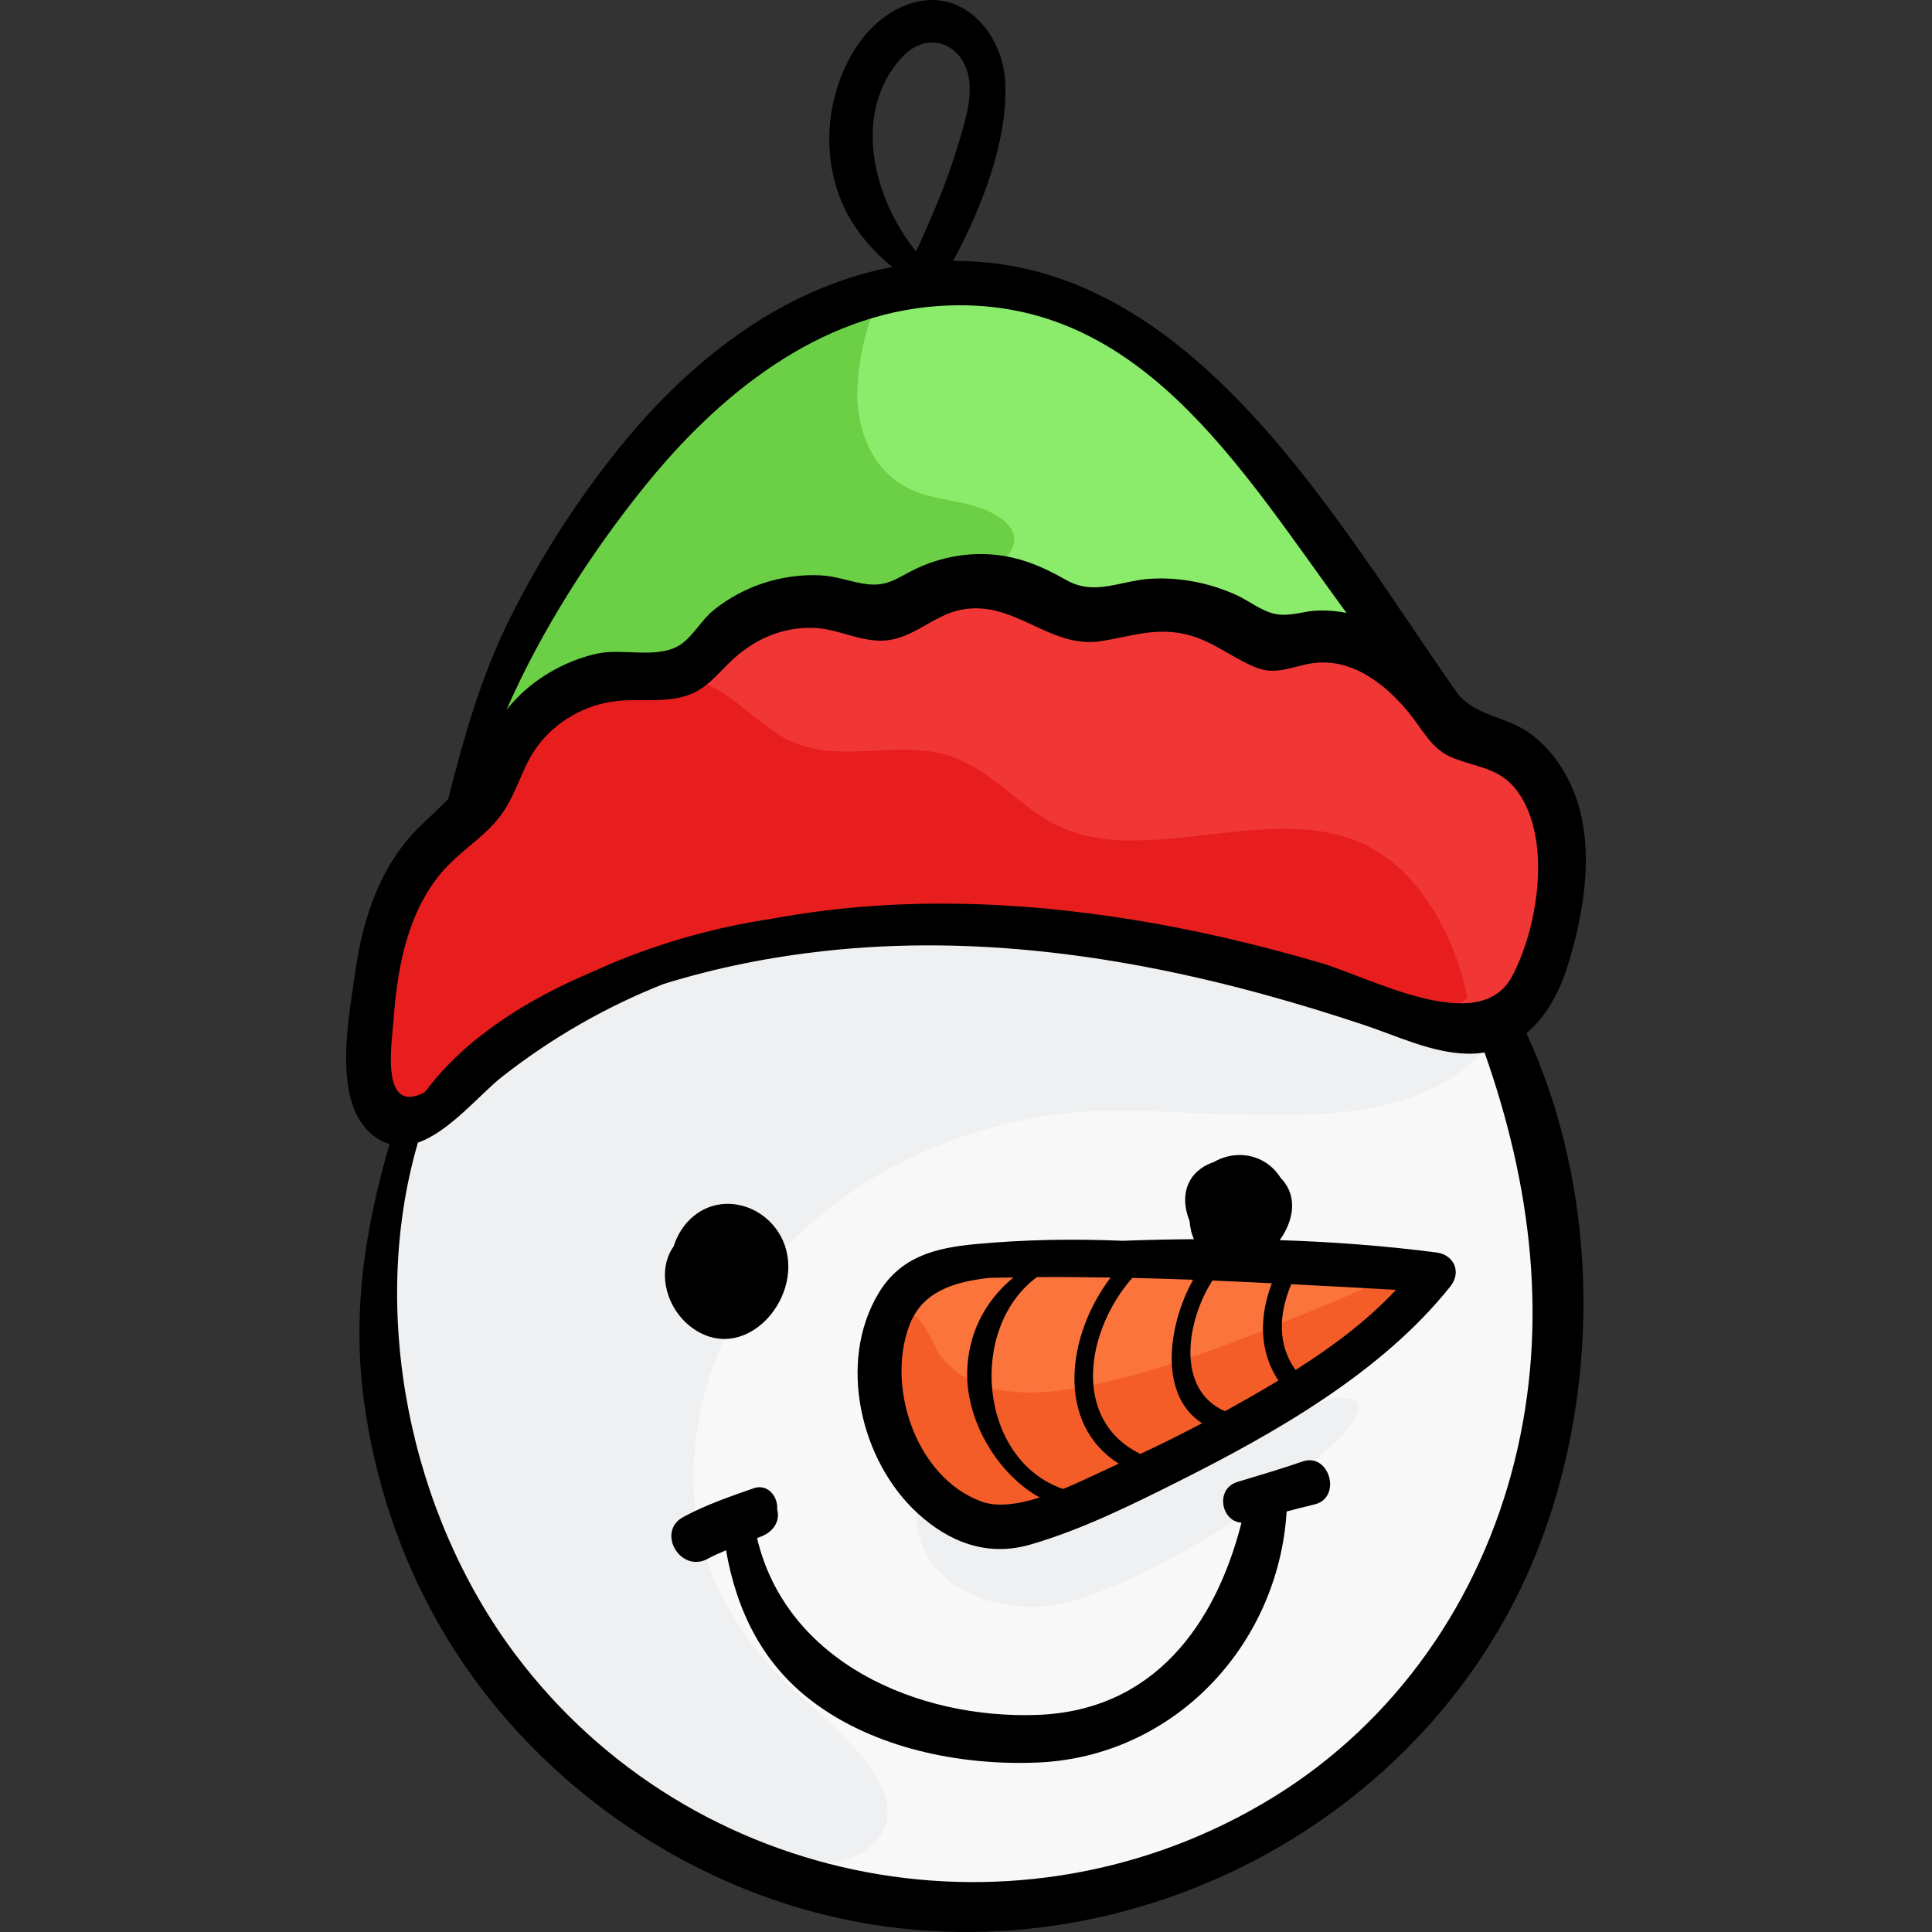 <?xml version="1.0" encoding="iso-8859-1"?>
<!-- Generator: Adobe Illustrator 19.0.0, SVG Export Plug-In . SVG Version: 6.00 Build 0)  -->
<svg version="1.1" id="Capa_1" xmlns="http://www.w3.org/2000/svg" xmlns:xlink="http://www.w3.org/1999/xlink" x="0px" y="0px"
	 viewBox="0 0 512.001 512.001" style="enable-background:new 0 0 512.001 512.001;" xml:space="preserve">
<rect x="0" y="0" width="512.001" height="512.001" fill="#333333" stroke="none"/>
<path style="fill:#F13636;" d="M97.465,274.262c-1.456-2.981,1.296-10.917,1.954-14.544c1.607-8.852,3.009-17.911,6.798-26.148
	c5.371-11.677,17.27-14.26,23.972-23.994c6.584-9.562,3.366-23.339,17.664-26.849c9.725-2.387,24.234,3.068,32.504-3.216
	c4.729-3.593,7.309-9.861,12.186-13.699c4.87-3.832,12.094-6.052,18.245-6.718c6.18-0.669,11.256,1.509,17.16,2.537
	c6.313,1.099,11.947-0.706,17.814-3.096c12.148-4.948,21.338-7.374,32.988,0.037c4.515,2.872,7.026,6.108,12.886,6.069
	c6.158-0.04,11.694-3.533,17.523-5.146c11.135-3.082,16.216,6.927,25.798,10.795c9.704,3.918,19.318-4.555,29.234-0.15
	c7.837,3.482,10.677,13.238,15.852,19.387c4.744,5.638,10.715,6.087,17.254,9.004c10.05,4.483,12.947,15.522,14.646,25.502
	c2.572,15.103,0.281,33.608-13.077,43.446c-11.603,8.546-29.875,4.331-41.98-0.919c-18.333-7.95-37.985-13.663-57.516-18.169
	c-25.178-5.809-49.659-1.255-75.041-0.462c-20.334,0.635-38.787,1.683-57.961,9.711c-16.656,6.974-28.32,18.956-42.908,28.864
	C115.141,292.159,92.299,304.756,97.465,274.262z"/>
<path style="fill:#E81D1D;" d="M388.947,264.443c-2.234-10.287-6.204-20.114-12.709-28.484
	c-19.849-25.535-47.977-13.591-75.198-13.212c-10.179,0.142-18.523-1.592-26.931-7.65c-6.815-4.911-12.61-10.791-20.53-14.043
	c-15.081-6.192-32.053,2.812-46.658-6.052c-8.043-4.881-13.999-12.49-23.488-15.015c-8.801-2.342-23.908-2.322-32.236,1.327
	c-11.722,5.135-19.069,16.239-23.315,27.762c-1.386,3.761-1.992,9.582-4.542,12.852c-2.224,2.851-4.588,2.769-7.623,4.3
	c-8.205,4.136-12.309,10.466-14.127,19.159c-2.694,12.884-8.075,28.962-6.712,42.18c3.024,29.321,36.376-8.213,45.062-13.056
	c20.445-11.398,44.398-22.209,67.649-26.035c25.316-4.166,50.981-3.055,76.343-0.683c21.867,2.045,43.561,7.057,64.728,12.789
	C361.594,264.084,376.826,273.513,388.947,264.443z"/>
<path style="fill:#8BEB6A;" d="M233.904,75.806c-8.966-0.079-19.713,8.319-26.744,13.131c-14.033,9.603-27.899,20.751-39.471,33.248
	c-9.827,10.612-20.373,23.444-26.683,36.505c-3.074,6.361-5.393,13.072-8.345,19.493c-2.175,4.73-6.635,11.548-6.188,16.973
	c4.559,2.026,13.138-4.772,17.348-6.814c6.571-3.187,13.415-7.687,20.387-9.786c5.129-1.544,8.469-0.129,13.599,0.143
	c7.004,0.371,10.758-3.264,15.206-8.316c7.596-8.629,14.215-12.239,26.277-9.336c5.338,1.285,9.674,4.384,15.378,3.483
	c6.841-1.081,10.463-7.027,16.601-9.605c9.226-3.874,18.95,0.091,27.111,4.72c6.165,3.496,9.549,5.661,16.855,3.504
	c5.232-1.544,10.521-6.253,16.243-5.785c4.186,0.343,7.108,3.753,10.365,5.924c4.702,3.134,9.896,5.033,15.596,5.089
	c4.76,0.047,9.487-1.344,14.223-0.125c3.335,0.858,6.54,3.054,9.956,4.035c5.155-9.065-3.263-21.513-8.696-28.364
	c-10.579-13.341-21.915-25.408-34.046-37.327c-10.195-10.017-24.056-20.837-36.897-27.261c-6.836-3.42-14.75-4.167-22.239-4.725
	C251.537,74,244.048,77.156,233.904,75.806z"/>
<path style="fill:#6BD046;" d="M237.004,76.323c-7.624,2.993-10.302,23.509-9.749,30.492c0.76,9.591,4.9,18.396,13.775,22.738
	c6.718,3.287,14.716,2.854,21.406,6.165c11.455,5.669,5.551,12.895-3.062,17.362c-9.184,4.763-20.525,5.212-30.716,6.167
	c-7.932,0.743-17.117-3.049-24.597-0.537c-9.679,3.251-18.518,12.112-27.266,17.341c-9.357,5.593-15.878,2.49-25.664,4.185
	c-6.677,1.156-12.205,11.577-18.34,10.952c-1.797-9.656,4.141-22.247,8.399-30.626c7.063-13.899,17.839-26.087,28.603-37.221
	c11.4-11.792,22.682-22.51,35.828-32.321C214.64,84.289,222.87,82.238,237.004,76.323z"/>
<path style="fill:#F8F8F9;" d="M371.768,266.542c-19.548-5.073-39.518-9.06-59.312-13.383c-13.719-2.996-28.214-4.252-42.199-5.616
	c-15.898-1.55-32.074-3.415-48.038-1.877c-28.539,2.75-52.595,12.568-77.607,26.038c-13.116,7.063-28.507,11.47-33.15,26.297
	c-11.539,36.844-11.855,79.705,1.375,116.549c7.718,21.493,21.681,40.323,40.474,53.267c5.928,4.083,12.438,5.722,18.357,9.561
	c7.396,4.796,14.518,9.648,22.823,12.8c18.243,6.923,36.006,11.402,55.408,13.059c19.222,1.642,41.553,1.077,59.908-5.523
	c22.563-8.113,42.343-21.301,60.303-37.105c25.153-22.133,35.824-52.951,42.308-85.06c2.84-14.064,2.708-27.454,1.446-41.681
	c-1.015-11.444-1.704-23.098-5.629-34.004c-3.034-8.428-8.046-21.857-15.924-26.836C386.67,269.463,377.626,269.237,371.768,266.542
	z"/>
<g>
	<path style="fill:#EEF0F1;" d="M397.454,273.08c-22.865,34.445-79.733,18.028-114.244,21.853
		c-42.437,4.704-84.514,30.364-96.169,73.369c-7.971,29.409-1.254,53.544,19.26,75.704c7.329,7.917,33.671,26.267,28.126,40.337
		c-4.545,11.532-24.138,10.29-33.506,8.96c-11.954-1.697-26.61-10.625-36.145-17.96c-13.057-10.045-22.126-22.825-33.323-34.636
		c-21.324-22.496-27.767-55.14-28.668-85.08c-0.401-13.327,1.464-26.578,3.713-39.679c1.246-7.26,1.883-15.023,5.944-21.395
		c10.955-17.187,40.565-27.695,58.688-33.879c30.695-10.473,63.337-14.508,95.714-13.187c27.814,1.135,55.676,7.862,82.945,13.129
		C355.828,261.783,392.002,264.317,397.454,273.08z"/>
	<path style="fill:#EEF0F1;" d="M242.933,399.563c-1.201,22.034,23.999,30.127,41.882,24.514
		c19.681-6.177,40.941-19.018,57.133-31.897c3.649-2.902,28.277-21.229,13.5-21.78c-4.818-0.179-11.415,4.91-15.676,6.795
		c-4.694,2.077-9.493,3.55-14.285,5.357c-8.378,3.158-16.26,7.359-24.469,10.846C285.677,399.915,262.181,412.915,242.933,399.563z"
		/>
</g>
<path style="fill:#FB743C;" d="M240.707,339.176c-11.539,16.105-13.658,58.661,13.109,61.503
	c14.492,1.539,27.104-3.708,40.512-8.464c16.061-5.697,30.947-15.35,45.35-24.374c5.82-3.646,11.262-7.746,17.258-11.137
	c5.524-3.124,11.428-6.012,16.034-10.474c15.634-15.149-19.28-10.908-25.343-10.661c-18.241,0.743-35.811,0.475-53.975-1.174
	C276.024,332.796,257.75,332.653,240.707,339.176z"/>
<path style="fill:#F45C28;" d="M367.675,338.118c-5.285,3.097-10.871,5.46-16.575,7.809c-16.846,6.936-34.21,14.163-51.854,18.785
	c-15.112,3.958-38.105,9.248-49.826-5.11c-1.975-2.419-5.07-12.172-9.397-11.627c-5.315,0.669-6.139,9.539-6.025,13.183
	c0.374,11.957,5.895,23.112,12.615,32.735c2.536,3.632,4.984,7.105,9.519,8.144c5.175,1.185,12.479-0.164,17.59-1.047
	c9.232-1.594,17.664-6.761,25.923-10.935c9.591-4.848,18.977-10.347,28.204-15.862c6.998-4.182,13.574-9.015,20.487-13.328
	c5.618-3.505,11.975-6.26,17.328-10.125C370.62,347.162,377.252,334.944,367.675,338.118z"/>
<path d="M415.432,256.02c4.517-14.45,7.457-32.326,1.44-46.716c-2.36-5.645-5.945-10.725-10.796-14.49
	c-6.394-4.962-14.233-4.726-19.511-10.607c-32.531-46.224-70.636-115.539-133.979-115.06c7.708-14.328,14.616-32.162,13.801-47.453
	c-0.699-13.129-11.589-25.438-25.486-20.631c-14.52,5.022-21.682,23.172-21.111,37.425c0.556,13.89,6.857,24.262,16.676,32.271
	c-30.091,5.704-54.957,25.91-73.676,49.59c-10.732,13.576-20.068,28.265-27.77,43.764c-7.647,15.386-12.02,31.112-16.236,47.612
	c-2.167,2.255-4.565,4.477-7.269,7.064c-10.564,10.108-15.333,24.313-17.317,38.465c-1.625,11.585-6.16,33.609,3.695,42.789
	c1.75,1.63,3.532,2.624,5.328,3.142c-6.439,22.26-9.883,44.076-6.863,67.335c2.79,21.485,9.716,42.386,20.627,61.128
	c20.705,35.564,55.882,62.638,95.34,74.136c79.759,23.24,167.888-20.66,196.484-98.525c15.474-42.136,14.627-92.421-4.293-133.447
	C409.701,269.464,413.26,262.969,415.432,256.02z M238.978,15.237c7.034-7.675,16.882-3.471,17.9,6.458
	c0.577,5.634-1.482,11.716-3.086,17.062c-2.896,9.65-6.857,18.779-11.016,27.89C231.241,52.417,225.737,29.685,238.978,15.237z
	 M171.06,128.619c19.375-23.979,45.772-45.41,77.743-47.532c52.698-3.498,79.552,42.565,108.028,81.332
	c-2.325-0.447-4.761-0.688-7.358-0.63c-3.835,0.086-7.293,1.596-11.077,0.992c-3.942-0.63-7.187-3.492-10.873-5.152
	c-6.93-3.12-14.617-4.645-22.219-4.277c-8.303,0.402-15.074,4.734-22.772,0.343c-6.664-3.801-13.114-6.471-20.888-6.824
	c-6.464-0.293-12.965,1.057-18.808,3.816c-5.447,2.572-7.714,5.145-14.428,3.922c-3.71-0.676-7.174-1.962-11.026-2.139
	c-6.772-0.312-13.686,1.072-19.824,3.957c-3.042,1.43-5.835,3.166-8.456,5.281c-3.101,2.502-5.386,6.75-8.546,8.974
	c-5.896,4.151-15.348,1.033-22.167,2.504c-6.887,1.486-13.46,4.81-18.815,9.379c-2.006,1.712-3.776,3.577-5.363,5.571
	C143.623,166.641,156.96,146.069,171.06,128.619z M104.288,270.431c1.004-14.758,4.097-30.899,15.048-41.684
	c4.483-4.415,9.861-7.801,13.594-12.959c4.15-5.732,5.488-12.908,9.856-18.509c4.937-6.331,12.332-10.481,20.313-11.459
	c6.351-0.778,12.852,0.574,19.047-1.528c4.865-1.651,7.59-5.176,11.103-8.634c6.138-6.042,13.877-9.615,22.611-9.247
	c6.814,0.288,13.113,4.309,20.029,3.174c6.918-1.135,11.935-6.68,18.919-8.016c13.993-2.676,23.285,10.426,36.877,8.355
	c7.34-1.118,13.627-3.46,21.25-2.101c7.741,1.38,12.801,6.136,19.729,9.001c6.125,2.533,10.672-0.87,16.809-1.231
	c10.382-0.611,19.223,7.071,25.068,14.817c3.231,4.281,5.447,8.509,10.693,10.523c7.425,2.85,13.254,2.605,18.012,10.451
	c7.673,12.652,4.212,34.749-2.564,47.41c-8.655,16.173-37.601,0.191-50.808-3.653c-16.217-4.721-32.686-8.65-49.363-11.358
	c-31.712-5.149-64.298-6.205-95.934-0.302c-14.87,2.189-29.502,6.349-42.95,12.02c-1.449,0.611-2.88,1.253-4.303,1.909
	c-17.526,7.367-33.961,17.604-44.632,31.906c-0.503,0.304-1.003,0.573-1.495,0.769C100.864,294.197,103.912,275.955,104.288,270.431
	z M401.364,387.287c-9.185,36.839-31.437,69.006-63.914,88.991c-66.537,40.945-154.059,24.664-200.971-37.964
	c-27.925-37.28-38.825-90.43-25.735-135.501c8.393-2.908,16.491-12.893,22.316-17.459c13.373-10.482,27.701-18.61,42.773-24.58
	c13.948-4.333,28.325-7.176,42.858-8.768c39.283-4.304,78.768,1.217,116.69,11.652c8.779,2.416,17.487,5.094,26.125,7.974
	c8.801,2.934,17.918,7.393,27.343,7.612c1.601,0.037,3.116-0.089,4.57-0.323C405.811,313.997,410.506,350.62,401.364,387.287z"/>
<path d="M380.664,331.917c-13.812-1.784-27.664-2.811-41.533-3.266c3.517-4.877,4.918-11.225,0.671-16.064
	c-0.123-0.14-0.263-0.268-0.393-0.403c-2.213-3.545-6.018-6.024-10.715-6.087c-2.566-0.035-4.98,0.666-7.046,1.873
	c-0.9,0.3-1.761,0.683-2.56,1.162c-5.463,3.273-5.971,9.236-3.851,14.384c0.078,0.943,0.217,1.845,0.413,2.666
	c0.185,0.776,0.45,1.51,0.755,2.217c-6.33,0.053-12.661,0.191-18.991,0.424c-12.962-0.559-25.907-0.328-38.873,0.88
	c-10.649,0.992-19.913,3.31-25.749,13.08c-10.888,18.226-4.788,44.345,10.405,58.271c8.462,7.757,18.556,11.54,29.826,8.286
	c13.493-3.896,26.873-10.511,39.383-16.791c25.655-12.879,53.845-28.877,71.974-51.664
	C387.382,337.111,385.335,332.52,380.664,331.917z M260.012,397.899c-17.282-6.398-25.236-30.42-18.98-46.76
	c3.497-9.132,12.222-11.471,21.132-12.492c2.138-0.055,4.275-0.067,6.413-0.102c-7.534,6.163-12.279,15.123-12.264,25.808
	c0.018,12.423,7.945,26.169,19.206,32.508C269.841,398.65,264.296,399.485,260.012,397.899z M281.73,394.594
	c-22.439-7.691-25.231-42.711-6.924-56.147c6.512-0.049,13.022,0.007,19.53,0.113c-11.728,15.405-14.58,38.779,2.155,49.336
	C292.553,389.638,287.276,392.325,281.73,394.594z M302.188,385.309c-18.452-9.099-14.23-32.922-2.111-46.649
	c5.372,0.12,10.743,0.291,16.113,0.486c-6.762,12.123-9.173,30.63,2.38,38.027C313.172,380.008,307.725,382.754,302.188,385.309z
	 M325.246,373.642c-0.211,0.116-0.428,0.222-0.639,0.338c-13.125-5.757-10.144-23.983-3.297-34.63
	c5.25,0.21,10.499,0.48,15.749,0.735c-3.31,8.597-3.489,17.923,1.737,25.766C334.311,368.554,329.768,371.14,325.246,373.642z
	 M343.345,363.06c-4.989-6.856-4.358-15.168-1.136-22.735c9.25,0.47,18.499,0.973,27.747,1.497
	C362.201,350.103,353.003,356.951,343.345,363.06z"/>
<path d="M182.75,351.371c13.89,11.08,30.2-6.69,25.262-21.254c-2.373-6.999-9.444-11.853-16.875-10.985
	c-6.203,0.724-10.836,5.455-12.615,11.18c-0.284,0.43-0.584,0.846-0.824,1.314C174.264,338.31,177.125,346.884,182.75,351.371z"/>
<path d="M345.176,387.317c-5.676,1.97-11.44,3.653-17.19,5.392c-6.077,1.838-4.353,10.553,1.026,10.81
	c-6.876,26.99-23.239,49.893-54.252,50.957c-31.659,1.087-66.347-13.981-74.133-46.86c0.416-0.163,0.842-0.32,1.253-0.487
	c2.907-1.182,4.963-3.867,4.071-7.148c0.3-3.271-2.436-6.902-6.254-5.567c-6.27,2.192-12.743,4.432-18.6,7.595
	c-7.266,3.925-0.792,15.022,6.476,11.079c1.546-0.839,3.179-1.562,4.834-2.252c2.743,15.706,9.396,29.77,22.66,39.885
	c16.523,12.601,39.251,17.183,59.693,16.382c36.144-1.417,64.013-30.885,66.215-66.538c2.44-0.648,4.881-1.289,7.342-1.86
	C355.749,396.981,352.359,384.824,345.176,387.317z"/>
<g>
</g>
<g>
</g>
<g>
</g>
<g>
</g>
<g>
</g>
<g>
</g>
<g>
</g>
<g>
</g>
<g>
</g>
<g>
</g>
<g>
</g>
<g>
</g>
<g>
</g>
<g>
</g>
<g>
</g>
</svg>
